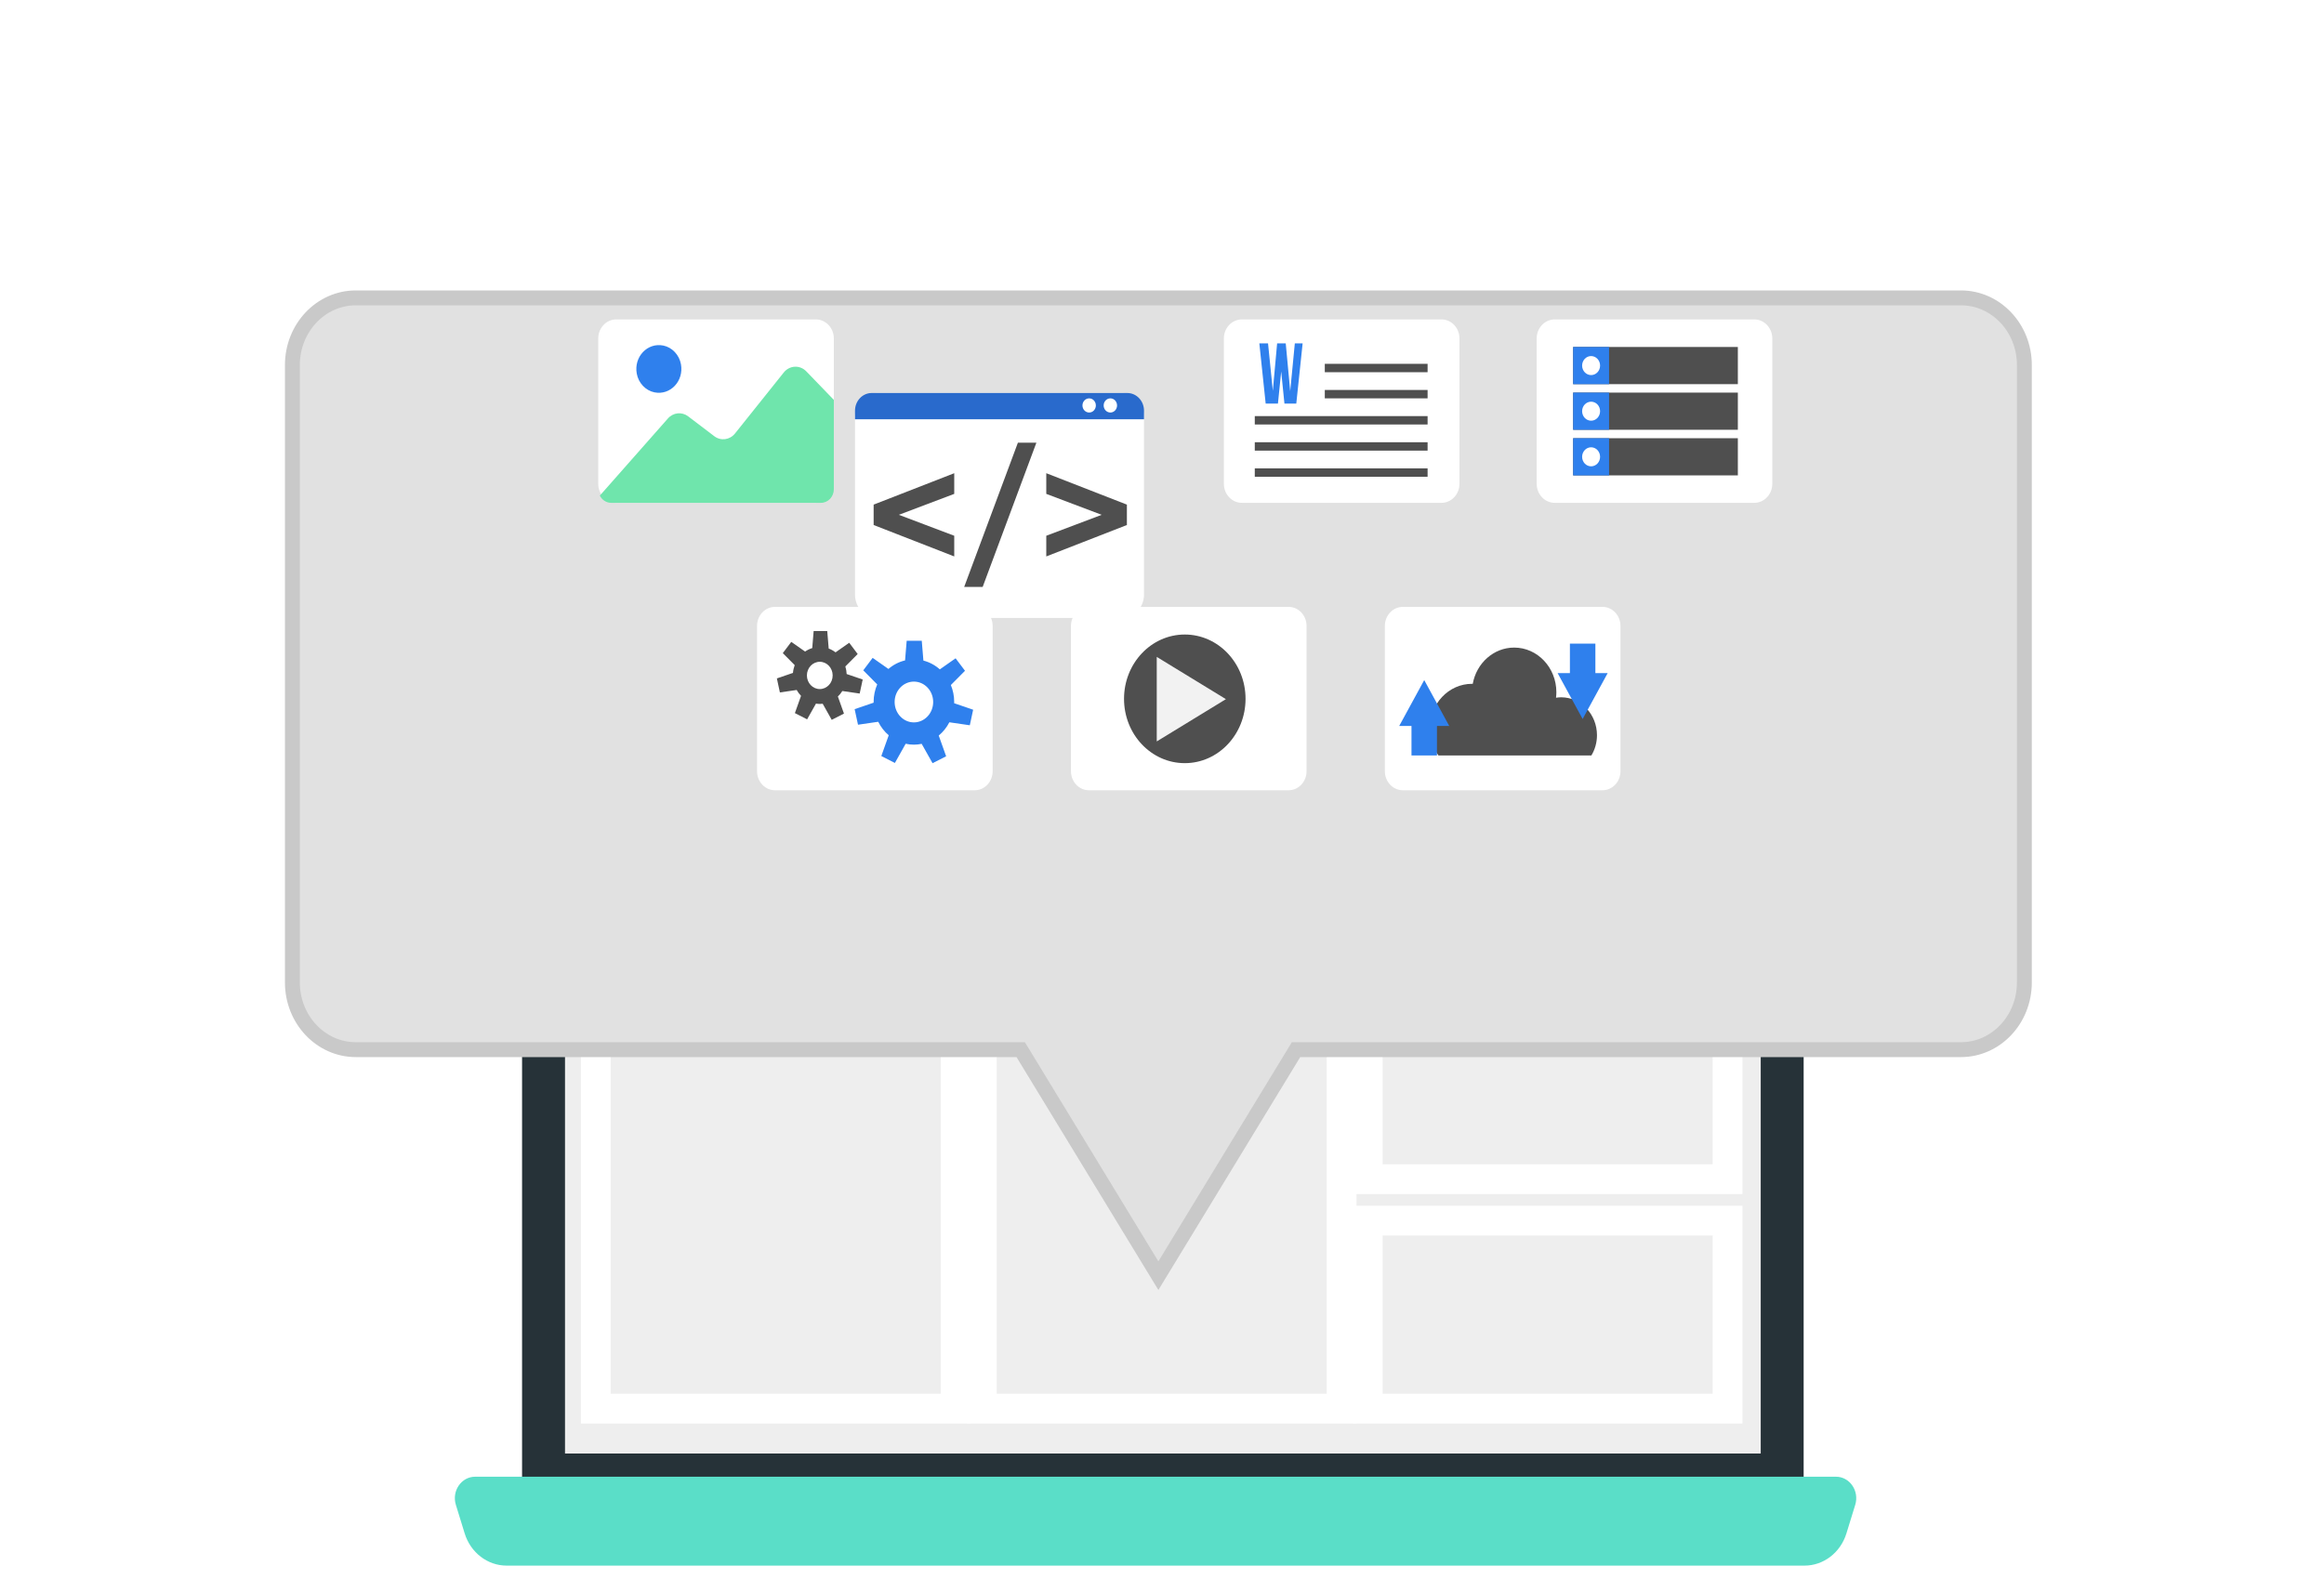 <svg width="156" height="106" viewBox="0 0 156 106" fill="none" xmlns="http://www.w3.org/2000/svg">
<path d="M35.508 96.416L35.606 95.688" stroke="#19191A" stroke-width="0.685" stroke-miterlimit="10" stroke-linecap="round" stroke-linejoin="round"/>
<path d="M121.071 100.188H35.044V47.857C35.044 46.802 35.852 45.947 36.848 45.947H119.268C120.264 45.947 121.071 46.802 121.071 47.857V100.188Z" fill="#263238"/>
<path d="M118.19 97.592H37.926V48.542H118.19V97.592Z" fill="#EEEEEE"/>
<path d="M121.127 105.119H34.007C32.725 105.119 31.588 104.245 31.191 102.955L30.6 101.037C30.314 100.106 30.969 99.15 31.894 99.15H123.24C124.165 99.15 124.82 100.106 124.534 101.037L123.943 102.955C123.546 104.245 122.409 105.119 121.127 105.119Z" fill="#5ADEC8"/>
<path d="M64.146 94.577H39.993V66.336H64.146V94.577Z" stroke="white" stroke-width="2" stroke-miterlimit="10"/>
<path d="M90.056 94.577H65.903V66.336H90.056V94.577Z" stroke="white" stroke-width="2" stroke-miterlimit="10"/>
<path d="M115.964 94.577H91.811V81.954H115.964V94.577Z" stroke="white" stroke-width="2" stroke-miterlimit="10"/>
<path d="M115.964 79.173H91.811V66.336H115.964V79.173Z" stroke="white" stroke-width="2" stroke-miterlimit="10"/>
<g filter="url(#filter0_d_402_558)">
<path d="M131.628 16H23.885C21.533 16 19.627 18.019 19.627 20.509V61.967C19.627 64.457 21.533 66.476 23.885 66.476H68.516L77.757 81.652L86.997 66.476H131.628C133.98 66.476 135.887 64.457 135.887 61.967V20.509C135.887 18.019 133.98 16 131.628 16Z" fill="#E1E1E1"/>
<path d="M131.628 16H23.885C21.533 16 19.627 18.019 19.627 20.509V61.967C19.627 64.457 21.533 66.476 23.885 66.476H68.516L77.757 81.652L86.997 66.476H131.628C133.98 66.476 135.887 64.457 135.887 61.967V20.509C135.887 18.019 133.98 16 131.628 16Z" stroke="#C9C9C9" stroke-miterlimit="10"/>
</g>
<path d="M54.765 33.761H41.365C40.698 33.761 40.157 33.188 40.157 32.482V22.726C40.157 22.02 40.698 21.447 41.365 21.447H54.765C55.431 21.447 55.972 22.02 55.972 22.726V32.482C55.972 33.188 55.431 33.761 54.765 33.761Z" fill="white"/>
<path d="M52.611 25.009L49.338 29.105C48.99 29.541 48.384 29.62 47.946 29.287L46.193 27.954C45.771 27.633 45.189 27.694 44.835 28.096L40.264 33.277C40.41 33.564 40.693 33.761 41.022 33.761H55.108C55.585 33.761 55.972 33.351 55.972 32.845V26.849L54.123 24.934C53.694 24.489 52.999 24.524 52.611 25.009Z" fill="#6FE5AC"/>
<path d="M45.71 24.459C45.912 25.586 44.996 26.556 43.931 26.343C43.336 26.223 42.856 25.715 42.743 25.085C42.541 23.957 43.458 22.987 44.523 23.201C45.118 23.32 45.597 23.828 45.71 24.459Z" fill="#2F80ED"/>
<path d="M75.311 41.492H58.874C58.056 41.492 57.393 40.789 57.393 39.923V27.956C57.393 27.089 58.056 26.387 58.874 26.387H75.311C76.129 26.387 76.792 27.089 76.792 27.956V39.923C76.792 40.789 76.129 41.492 75.311 41.492Z" fill="white"/>
<path d="M58.644 35.251V33.881L64.054 31.772V33.16L60.337 34.566L64.054 35.972V37.36L58.644 35.251Z" fill="#4F4F4F"/>
<path d="M68.327 29.724H69.568L65.962 39.408H64.721L68.327 29.724Z" fill="#4F4F4F"/>
<path d="M70.232 37.36V35.972L73.95 34.566L70.232 33.16V31.772L75.643 33.881V35.251L70.232 37.36Z" fill="#4F4F4F"/>
<path d="M75.67 26.387H58.515C57.895 26.387 57.393 26.919 57.393 27.575V28.149H76.792V27.575C76.792 26.919 76.29 26.387 75.67 26.387Z" fill="#296ACC"/>
<path d="M74.983 27.223C74.983 26.96 74.782 26.747 74.534 26.747C74.285 26.747 74.084 26.96 74.084 27.223C74.084 27.485 74.285 27.698 74.534 27.698C74.782 27.698 74.983 27.485 74.983 27.223Z" fill="white"/>
<path d="M73.56 27.223C73.56 26.96 73.359 26.747 73.111 26.747C72.862 26.747 72.661 26.96 72.661 27.223C72.661 27.485 72.862 27.698 73.111 27.698C73.359 27.698 73.56 27.485 73.56 27.223Z" fill="white"/>
<path d="M96.761 33.761H83.361C82.694 33.761 82.153 33.188 82.153 32.482V22.726C82.153 22.02 82.694 21.447 83.361 21.447H96.761C97.428 21.447 97.968 22.02 97.968 22.726V32.482C97.968 33.188 97.428 33.761 96.761 33.761Z" fill="white"/>
<path d="M95.828 24.991H88.928V24.428H95.828V24.991Z" fill="#4F4F4F"/>
<path d="M95.828 26.746H88.928V26.183H95.828V26.746Z" fill="#4F4F4F"/>
<path d="M95.828 28.501H84.228V27.938H95.828V28.501Z" fill="#4F4F4F"/>
<path d="M95.828 30.256H84.228V29.693H95.828V30.256Z" fill="#4F4F4F"/>
<path d="M95.828 32.011H84.228V31.448H95.828V32.011Z" fill="#4F4F4F"/>
<path d="M86.001 24.944L85.783 27.097H84.959L84.534 23.056H85.118L85.439 26.242L85.728 23.056H86.306L86.606 26.266L86.916 23.056H87.44L87.014 27.097H86.219L86.001 24.944Z" fill="#2F80ED"/>
<path d="M117.759 33.761H104.359C103.692 33.761 103.151 33.188 103.151 32.482V22.726C103.151 22.02 103.692 21.447 104.359 21.447H117.759C118.426 21.447 118.966 22.02 118.966 22.726V32.482C118.966 33.188 118.426 33.761 117.759 33.761Z" fill="white"/>
<path d="M116.654 25.793H105.598V23.297H116.654V25.793Z" fill="#4F4F4F"/>
<path d="M116.654 28.856H105.598V26.36H116.654V28.856Z" fill="#4F4F4F"/>
<path d="M116.654 31.919H105.598V29.423H116.654V31.919Z" fill="#4F4F4F"/>
<path d="M108.01 25.793H105.598V23.297H108.01V25.793Z" fill="#2F80ED"/>
<path d="M108.01 28.856H105.598V26.36H108.01V28.856Z" fill="#2F80ED"/>
<path d="M108.01 31.919H105.598V29.423H108.01V31.919Z" fill="#2F80ED"/>
<path d="M107.407 24.546C107.407 24.898 107.137 25.184 106.804 25.184C106.471 25.184 106.201 24.898 106.201 24.546C106.201 24.193 106.471 23.907 106.804 23.907C107.137 23.907 107.407 24.193 107.407 24.546Z" fill="white"/>
<path d="M107.407 27.608C107.407 27.961 107.137 28.247 106.804 28.247C106.471 28.247 106.201 27.961 106.201 27.608C106.201 27.255 106.471 26.97 106.804 26.97C107.137 26.97 107.407 27.255 107.407 27.608Z" fill="white"/>
<path d="M107.407 30.671C107.407 31.024 107.137 31.31 106.804 31.31C106.471 31.31 106.201 31.024 106.201 30.671C106.201 30.318 106.471 30.032 106.804 30.032C107.137 30.032 107.407 30.318 107.407 30.671Z" fill="white"/>
<path d="M65.425 53.06H52.025C51.358 53.06 50.817 52.488 50.817 51.782V42.026C50.817 41.319 51.358 40.747 52.025 40.747H65.425C66.092 40.747 66.632 41.319 66.632 42.026V51.782C66.632 52.488 66.092 53.06 65.425 53.06Z" fill="white"/>
<path d="M54.164 45.35C54.164 44.844 54.551 44.434 55.029 44.434C55.506 44.434 55.893 44.844 55.893 45.35C55.893 45.855 55.506 46.265 55.029 46.265C54.551 46.265 54.164 45.855 54.164 45.35ZM56.542 46.396L57.706 46.566L57.909 45.624L56.832 45.256C56.824 45.079 56.794 44.908 56.744 44.747L57.572 43.912L57.004 43.157L56.087 43.8C55.947 43.693 55.792 43.607 55.627 43.545L55.529 42.368H54.617L54.522 43.514C54.35 43.566 54.188 43.646 54.042 43.747L53.115 43.097L52.546 43.852L53.345 44.657C53.285 44.822 53.244 44.997 53.229 45.18L52.148 45.55L52.351 46.491L53.477 46.327C53.558 46.472 53.656 46.605 53.77 46.721L53.357 47.879L54.178 48.298L54.772 47.242C54.856 47.255 54.941 47.264 55.029 47.264C55.095 47.264 55.16 47.26 55.224 47.252L55.83 48.331L56.652 47.912L56.243 46.765C56.356 46.656 56.457 46.533 56.542 46.396Z" fill="#4F4F4F"/>
<path d="M60.053 47.133C60.053 46.377 60.632 45.764 61.346 45.764C62.061 45.764 62.64 46.377 62.64 47.133C62.64 47.89 62.061 48.503 61.346 48.503C60.632 48.503 60.053 47.89 60.053 47.133ZM63.726 48.496L65.099 48.696L65.323 47.652L64.047 47.215C64.048 47.188 64.051 47.161 64.051 47.133C64.051 46.728 63.97 46.343 63.827 45.994L64.776 45.037L64.145 44.2L63.087 44.943C62.773 44.663 62.397 44.459 61.984 44.353L61.874 43.024H60.862L60.753 44.341C60.337 44.44 59.956 44.638 59.637 44.915L58.577 44.171L57.947 45.008L58.884 45.953C58.73 46.313 58.642 46.712 58.642 47.133C58.642 47.149 58.643 47.164 58.644 47.179L57.369 47.615L57.594 48.659L58.951 48.461C59.125 48.813 59.366 49.121 59.656 49.367L59.159 50.762L60.07 51.227L60.794 49.937C60.972 49.977 61.157 49.998 61.346 49.998C61.525 49.998 61.699 49.978 61.868 49.943L62.599 51.243L63.51 50.779L63.013 49.386C63.304 49.144 63.548 48.843 63.726 48.496Z" fill="#2F80ED"/>
<path d="M86.496 53.06H73.096C72.429 53.06 71.889 52.488 71.889 51.782V42.026C71.889 41.319 72.429 40.747 73.096 40.747H86.496C87.163 40.747 87.704 41.319 87.704 42.026V51.782C87.704 52.488 87.163 53.06 86.496 53.06Z" fill="white"/>
<path d="M83.608 46.921C83.608 44.536 81.782 42.603 79.529 42.603C77.277 42.603 75.451 44.536 75.451 46.921C75.451 49.306 77.277 51.24 79.529 51.24C81.782 51.24 83.608 49.306 83.608 46.921Z" fill="#4F4F4F"/>
<path d="M82.29 46.943L77.647 44.105V49.781L82.29 46.943Z" fill="#F2F2F2"/>
<path d="M107.567 53.06H94.167C93.501 53.06 92.96 52.488 92.96 51.782V42.026C92.96 41.319 93.501 40.747 94.167 40.747H107.567C108.234 40.747 108.775 41.319 108.775 42.026V51.782C108.775 52.488 108.234 53.06 107.567 53.06Z" fill="white"/>
<path d="M106.824 50.722C107.06 50.329 107.198 49.864 107.198 49.364C107.198 47.958 106.121 46.818 104.793 46.818C104.676 46.818 104.561 46.83 104.449 46.847C104.463 46.726 104.472 46.603 104.472 46.478C104.472 44.822 103.204 43.48 101.64 43.48C100.258 43.48 99.108 44.529 98.859 45.915C98.842 45.915 98.825 45.913 98.808 45.913C97.244 45.913 95.976 47.255 95.976 48.911C95.976 49.593 96.192 50.219 96.554 50.722H106.824Z" fill="#4F4F4F"/>
<path d="M107.091 45.194V43.216H105.381V45.194H104.556L106.236 48.275L107.916 45.194H107.091Z" fill="#2F80ED"/>
<path d="M94.747 48.744V50.722H96.457V48.744H97.282L95.602 45.663L93.922 48.744H94.747Z" fill="#2F80ED"/>
<defs>
<filter id="filter0_d_402_558" x="0.127" y="0.5" width="155.26" height="105.113" filterUnits="userSpaceOnUse" color-interpolation-filters="sRGB">
<feFlood flood-opacity="0" result="BackgroundImageFix"/>
<feColorMatrix in="SourceAlpha" type="matrix" values="0 0 0 0 0 0 0 0 0 0 0 0 0 0 0 0 0 0 127 0" result="hardAlpha"/>
<feOffset dy="4"/>
<feGaussianBlur stdDeviation="9.5"/>
<feColorMatrix type="matrix" values="0 0 0 0 0 0 0 0 0 0 0 0 0 0 0 0 0 0 0.25 0"/>
<feBlend mode="normal" in2="BackgroundImageFix" result="effect1_dropShadow_402_558"/>
<feBlend mode="normal" in="SourceGraphic" in2="effect1_dropShadow_402_558" result="shape"/>
</filter>
</defs>
</svg>
